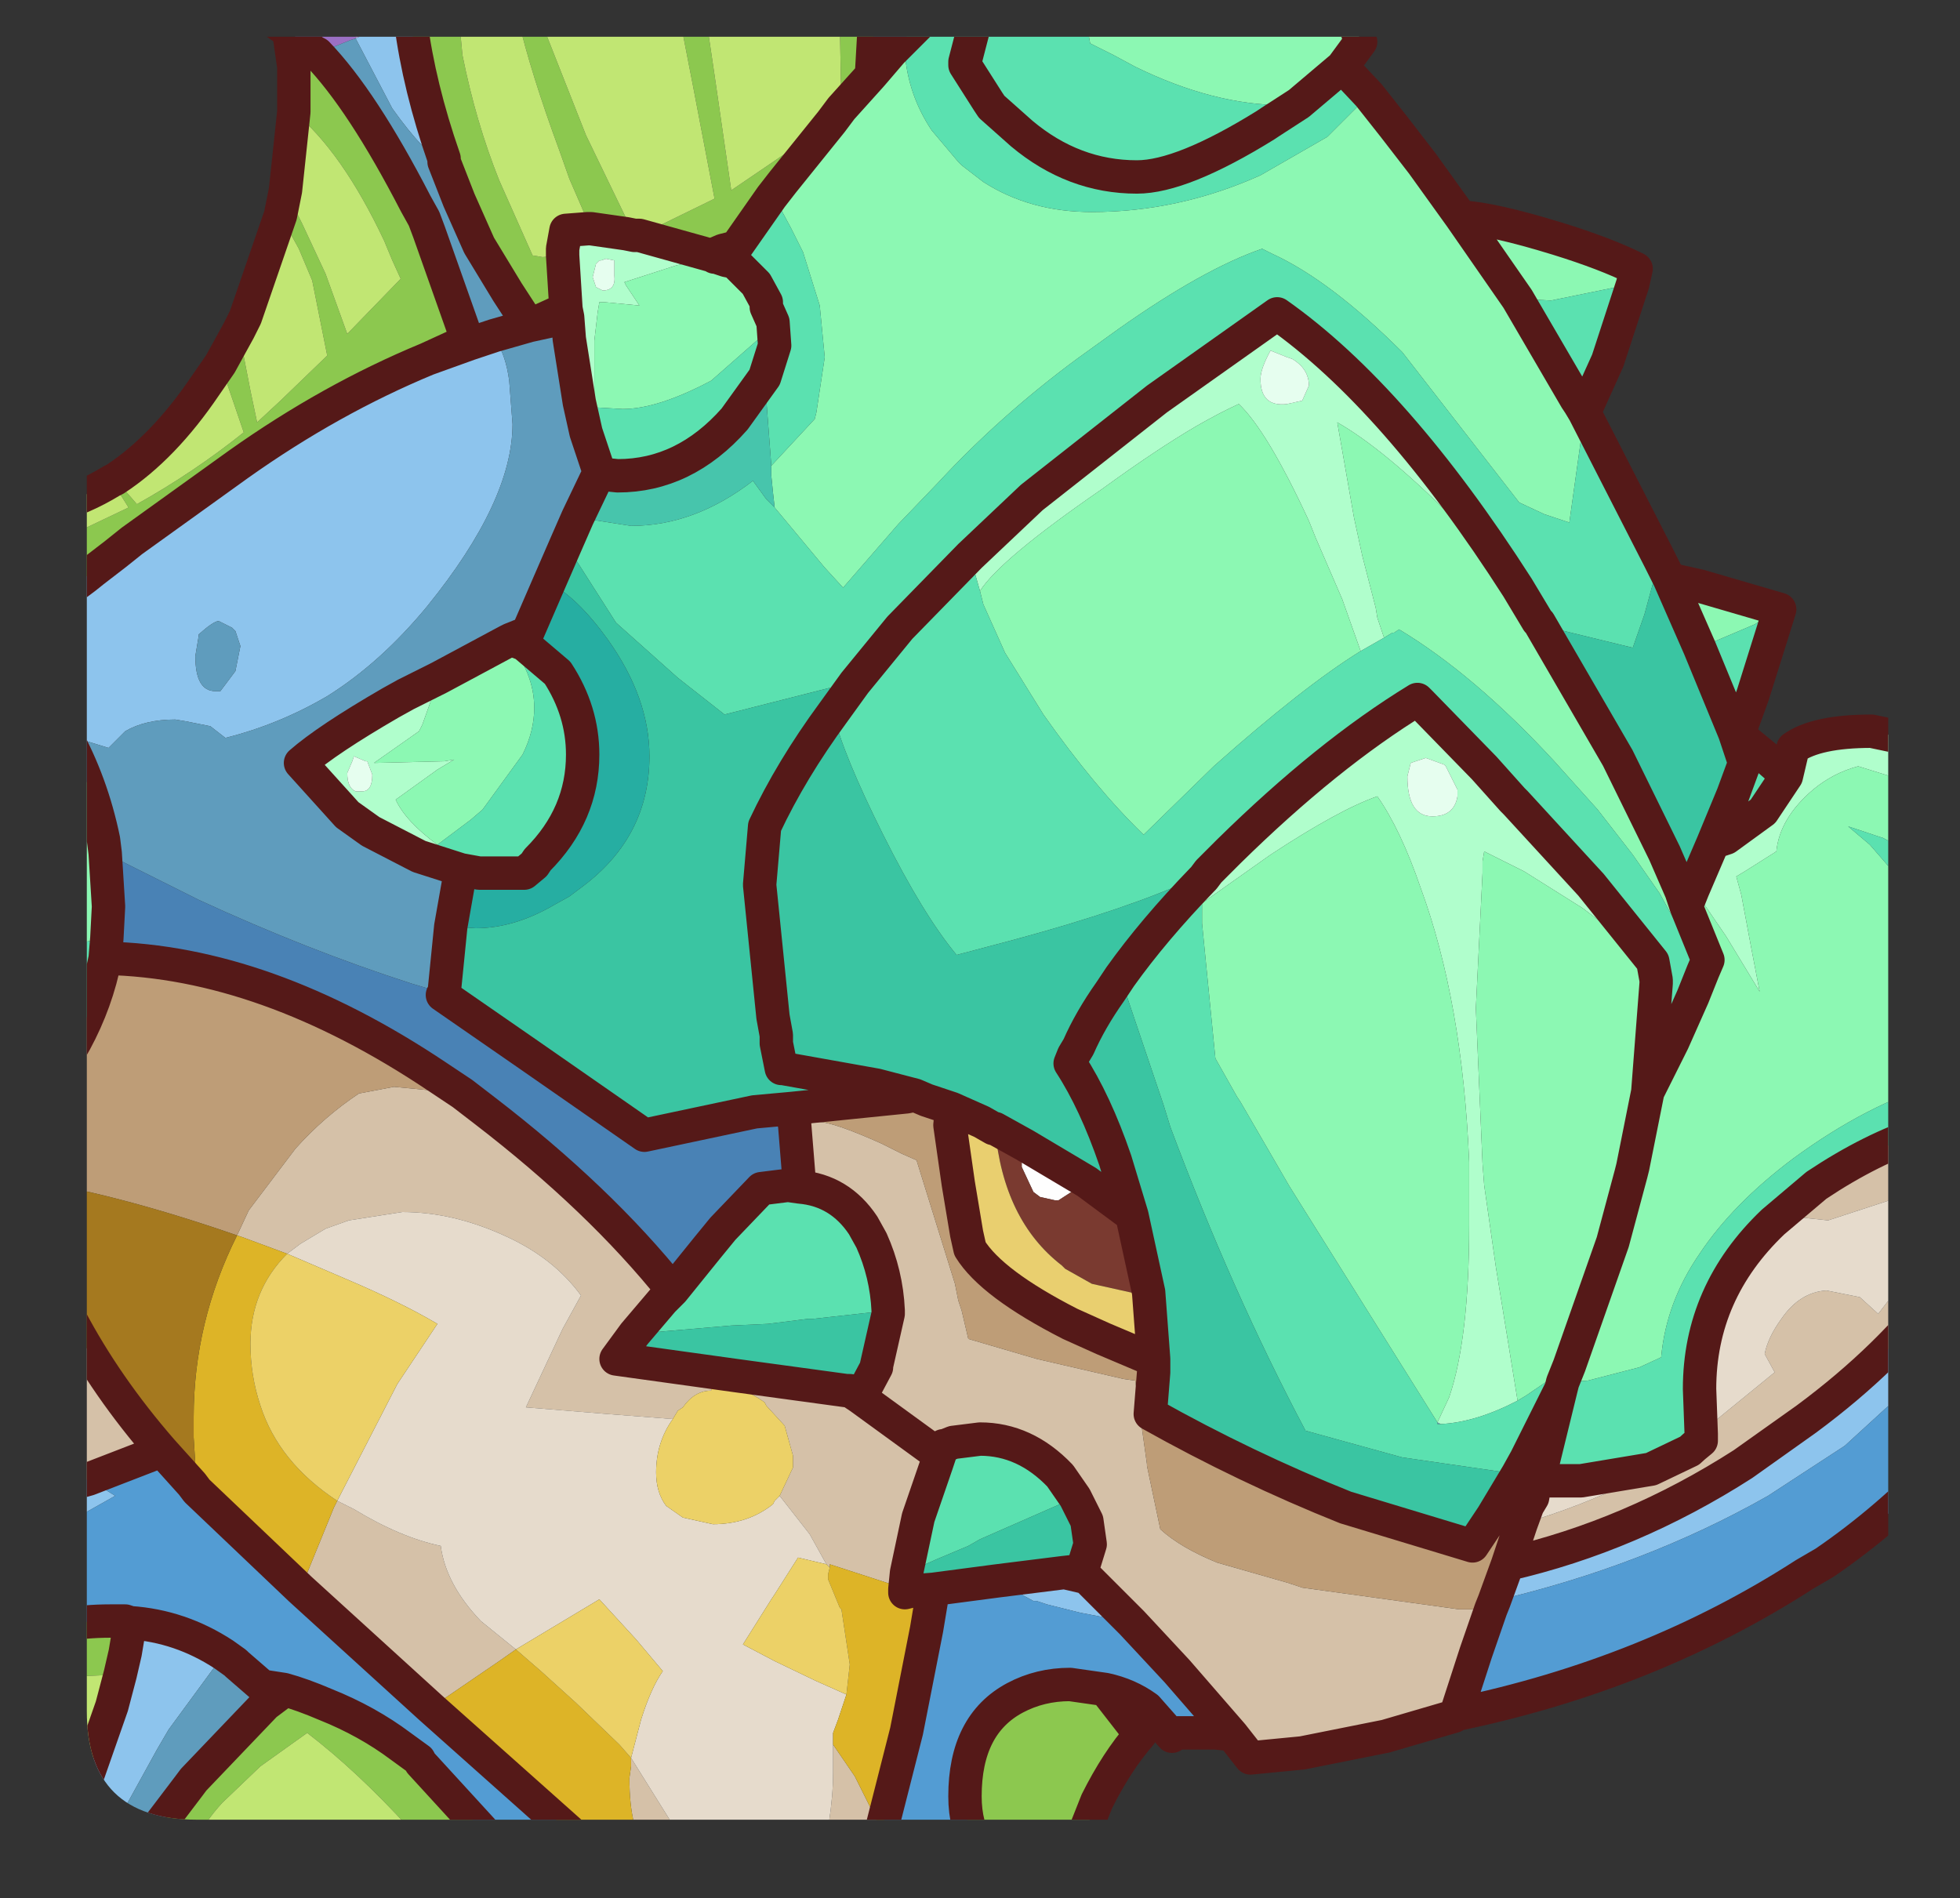 <?xml version="1.0" encoding="UTF-8" standalone="no"?>
<svg xmlns:ffdec="https://www.free-decompiler.com/flash" xmlns:xlink="http://www.w3.org/1999/xlink" ffdec:objectType="frame" height="56.85px" width="58.7px" xmlns="http://www.w3.org/2000/svg">
  <rect width="100%" height="100%" fill="#333333" stroke="none"/>
  <g transform="matrix(1.0, 0.0, 0.0, 1.0, 2.6, 1.1)">
    <clipPath id="clipPath0" transform="matrix(1.0, 0.0, 0.0, 1.0, 0.0, 0.0)">
      <path d="M50.5 0.0 Q53.95 0.0 53.95 3.3 L53.95 50.15 Q53.95 53.4 50.5 53.4 L3.3 53.4 Q0.0 53.4 0.0 50.15 L0.0 3.3 Q0.0 0.0 3.3 0.0 L50.5 0.0" fill="#000000" fill-rule="evenodd" stroke="none"/>
    </clipPath>
    <g clip-path="url(#clipPath0)">
      <use ffdec:characterId="2" height="56.85" transform="matrix(1.0, 0.0, 0.0, 1.0, -2.6, -1.1)" width="58.7" xlink:href="#shape1"/>
    </g>
    <use ffdec:characterId="3" height="53.4" transform="matrix(1.0, 0.0, 0.0, 1.0, 0.0, 0.0)" width="53.95" xlink:href="#shape2"/>
  </g>
  <defs>
    <g id="shape1" transform="matrix(1.0, 0.0, 0.0, 1.0, 2.6, 1.1)">
      <path d="M29.95 34.3 L29.1 34.85 29.0 34.85 28.55 34.75 28.35 34.6 28.0 33.85 28.0 33.7 28.1 33.2 29.95 34.3" fill="#ffffff" fill-rule="evenodd" stroke="none"/>
      <path d="M9.7 -0.45 L8.4 -0.1 8.05 0.05 7.9 -0.6 9.7 -0.6 9.7 -0.45 M0.2 55.25 L-1.5 55.25 -0.8 53.95 -0.75 53.85 0.75 53.75 0.2 55.25" fill="#ba98d5" fill-rule="evenodd" stroke="none"/>
      <path d="M7.9 -0.6 L8.05 0.05 7.9 0.1 6.9 0.5 6.8 0.45 6.05 -0.15 5.4 -0.6 7.9 -0.6 M1.2 55.25 L0.2 55.25 0.75 53.75 0.8 53.75 1.15 53.75 1.95 53.85 1.25 54.85 1.2 55.25" fill="#9c70c5" fill-rule="evenodd" stroke="none"/>
      <path d="M9.7 -0.45 L9.7 -0.6 11.15 -0.6 11.15 -0.5 11.25 0.55 Q11.65 2.55 12.35 4.3 L13.35 6.55 13.65 6.6 14.25 6.55 14.35 8.15 13.25 8.65 12.6 7.65 11.75 6.25 11.15 4.9 10.7 3.75 10.7 3.65 Q9.95 1.5 9.7 -0.45 M13.55 -0.6 L14.95 2.95 16.4 5.95 16.15 5.9 15.1 5.75 14.45 4.25 14.15 3.4 Q13.3 1.1 12.9 -0.6 L13.55 -0.6 M16.55 5.95 L18.8 4.85 18.15 1.45 17.75 -0.6 18.55 -0.6 18.6 -0.2 18.8 1.15 19.3 4.6 20.55 3.75 22.3 2.55 20.85 4.35 20.5 4.8 19.45 6.3 19.05 6.4 18.7 6.55 16.55 5.95 M22.55 -0.6 L23.6 -0.6 23.5 1.15 22.6 2.15 22.55 -0.45 22.55 -0.6 M30.5 49.5 L31.55 50.85 Q30.85 51.65 30.25 52.85 L29.3 55.25 25.95 55.25 26.55 54.7 26.8 54.45 26.7 54.25 Q26.3 53.6 26.3 52.7 26.3 50.55 27.8 49.75 28.55 49.35 29.45 49.35 L30.5 49.5 M13.25 55.25 L9.45 55.25 10.4 54.5 9.65 53.65 Q8.1 51.95 6.6 50.8 L5.2 51.8 4.05 52.9 Q3.1 53.95 2.75 55.25 L1.2 55.25 1.25 54.85 1.95 53.85 3.05 52.4 3.2 52.2 5.35 49.95 5.75 49.65 6.65 49.95 Q8.4 50.6 10.0 51.7 L13.25 55.25 M-2.1 49.3 L-2.1 47.95 Q-0.8 47.45 0.7 47.45 L1.15 47.45 1.3 47.5 1.15 48.4 1.0 49.05 -0.1 49.1 -2.1 49.3 M-1.95 14.25 L-1.1 14.1 -0.95 14.7 -0.85 15.1 1.25 14.1 0.75 13.3 0.85 13.25 1.5 14.0 Q3.2 13.05 4.7 11.85 L4.0 9.8 4.55 8.8 4.9 10.6 5.1 11.55 5.8 10.9 7.2 9.55 6.75 7.3 6.35 6.35 5.8 5.35 5.95 4.6 6.45 5.6 7.15 7.1 7.8 8.9 9.4 7.25 9.15 6.7 8.9 6.1 Q7.65 3.45 6.2 2.25 L6.2 1.65 6.2 0.9 6.9 0.5 Q8.25 1.9 9.85 5.0 L10.1 5.45 10.25 5.85 11.4 9.1 10.2 9.65 Q7.3 10.85 4.55 12.8 L1.35 15.1 0.85 15.5 0.2 16.0 -0.05 16.2 -0.85 16.8 -1.2 16.15 -1.25 16.05 -1.6 15.25 -1.95 14.25" fill="#8dc94f" fill-rule="evenodd" stroke="none"/>
      <path d="M8.05 0.05 L8.4 -0.1 9.7 -0.45 Q9.95 1.5 10.7 3.65 L10.7 3.75 Q10.15 3.55 9.15 2.15 L8.05 0.05 M55.6 37.4 L55.6 39.5 52.65 42.2 50.35 43.7 Q46.65 45.8 42.15 46.85 L42.55 45.75 Q46.25 44.9 49.6 42.75 L51.5 41.4 Q54.0 39.55 55.6 37.4 M-2.1 45.0 L-2.1 43.8 -2.0 43.75 -1.9 43.75 0.05 43.2 0.85 43.7 -0.75 44.6 -1.2 44.75 -2.1 45.0 M-2.1 19.05 L-2.1 17.85 -0.85 16.8 -0.05 16.2 0.2 16.0 0.85 15.5 1.35 15.1 4.55 12.8 Q7.3 10.85 10.2 9.65 L11.45 9.2 12.2 8.95 12.25 9.1 Q12.55 9.55 12.65 10.3 L12.75 11.6 Q12.75 13.9 10.2 17.05 8.8 18.75 7.2 19.75 5.75 20.6 4.15 21.0 L3.7 20.65 2.95 20.5 2.65 20.45 Q1.75 20.45 1.15 20.8 L0.65 21.3 -0.65 20.9 -1.15 20.1 -2.0 19.15 -2.1 19.05 M-2.1 16.3 L-2.1 13.75 -1.95 14.25 -1.6 15.25 -1.25 16.05 Q-1.5 16.35 -1.85 16.35 L-2.1 16.3 M3.25 18.55 Q3.25 19.6 3.85 19.6 L4.0 19.6 4.45 19.0 4.6 18.25 4.45 17.8 4.35 17.7 3.95 17.5 Q3.8 17.5 3.35 17.9 L3.35 17.95 3.25 18.55 M4.1 48.45 L2.45 50.7 2.1 51.3 0.75 53.75 -0.75 53.85 0.05 52.0 0.75 50.0 1.0 49.05 1.15 48.4 1.3 47.5 Q2.8 47.6 4.1 48.45 M29.95 46.15 L31.3 47.5 29.75 47.2 28.75 46.95 28.45 46.85 28.35 46.85 27.25 46.25 29.25 46.0 29.3 46.0 29.95 46.15" fill="#8ec5ee" fill-rule="evenodd" stroke="none"/>
      <path d="M13.55 -0.6 L17.75 -0.6 18.15 1.45 18.8 4.85 16.55 5.95 16.4 5.95 14.95 2.95 13.55 -0.6 M18.55 -0.6 L22.55 -0.6 22.55 -0.45 22.6 2.15 22.3 2.55 20.55 3.75 19.3 4.6 18.8 1.15 18.6 -0.2 18.55 -0.6 M9.45 55.25 L2.75 55.25 Q3.1 53.95 4.05 52.9 L5.2 51.8 6.6 50.8 Q8.1 51.95 9.65 53.65 L10.4 54.5 9.45 55.25 M-1.5 55.25 L-1.95 55.25 -2.1 54.55 -2.1 49.3 -0.1 49.1 1.0 49.05 0.75 50.0 0.05 52.0 -0.75 53.85 -0.8 53.95 -1.5 55.25 M-1.1 14.1 Q-0.15 13.85 0.75 13.3 L1.25 14.1 -0.85 15.1 -0.95 14.7 -1.1 14.1 M0.85 13.25 Q2.3 12.3 3.55 10.45 L4.0 9.8 4.7 11.85 Q3.2 13.05 1.5 14.0 L0.85 13.25 M4.55 8.8 L4.75 8.4 5.8 5.35 6.35 6.35 6.75 7.3 7.2 9.55 5.8 10.9 5.1 11.55 4.9 10.6 4.55 8.8 M5.95 4.6 L6.2 2.25 Q7.65 3.45 8.9 6.1 L9.15 6.7 9.4 7.25 7.8 8.9 7.15 7.1 6.45 5.6 5.95 4.6 M11.15 -0.6 L12.9 -0.6 Q13.3 1.1 14.15 3.4 L14.45 4.25 15.1 5.75 15.0 5.75 14.35 5.8 14.25 6.35 14.25 6.55 13.65 6.6 13.35 6.55 12.35 4.3 Q11.65 2.55 11.25 0.55 L11.15 -0.5 11.15 -0.6" fill="#c2e773" fill-rule="evenodd" stroke="none"/>
      <path d="M8.05 0.05 L9.15 2.15 Q10.15 3.55 10.7 3.75 L11.15 4.9 11.75 6.25 12.6 7.65 13.25 8.65 14.4 8.4 14.45 9.05 14.75 10.95 14.95 11.85 15.2 12.6 14.95 11.85 14.75 10.95 15.2 11.1 15.2 11.7 15.2 12.6 15.35 13.05 15.4 13.1 15.35 13.1 15.25 13.25 14.7 14.4 14.35 15.2 13.85 16.35 13.2 17.85 12.7 18.05 12.6 18.1 10.55 19.2 9.95 19.5 9.55 19.7 9.1 19.95 Q7.2 21.05 6.4 21.75 L7.8 23.3 8.5 23.8 9.95 24.55 11.2 24.95 9.95 24.55 10.5 24.2 11.5 24.9 11.75 25.05 11.2 24.95 11.05 25.8 10.9 26.65 10.7 28.65 9.7 28.35 Q6.6 27.35 3.35 25.85 L2.45 25.4 0.55 24.45 0.5 24.05 Q0.15 22.35 -0.65 20.9 L0.65 21.3 1.15 20.8 Q1.75 20.45 2.65 20.45 L2.95 20.5 3.7 20.65 4.15 21.0 Q5.75 20.6 7.2 19.75 8.8 18.75 10.2 17.05 12.75 13.9 12.75 11.6 L12.65 10.3 Q12.55 9.55 12.25 9.1 L12.2 8.95 13.25 8.65 12.2 8.95 11.45 9.2 11.4 9.1 10.25 5.85 10.1 5.45 9.85 5.0 Q8.25 1.9 6.9 0.5 L7.9 0.1 8.05 0.05 M23.6 -0.6 L25.15 -0.6 24.5 0.05 24.1 0.45 23.5 1.15 23.6 -0.6 M-2.1 17.85 L-2.1 16.3 -1.85 16.35 Q-1.5 16.35 -1.25 16.05 L-1.2 16.15 -0.85 16.8 -2.1 17.85 M33.45 25.2 L33.45 25.3 33.4 25.25 33.45 25.2 M40.45 41.5 L40.55 41.55 40.45 41.55 40.45 41.5 M42.85 43.05 L43.1 42.6 44.15 40.5 43.55 42.95 43.45 43.2 43.35 43.45 43.3 43.75 43.15 44.0 42.1 44.3 42.85 43.05 M31.95 39.8 L31.75 39.55 31.95 39.6 31.95 39.8 M20.35 8.85 L20.35 8.1 20.55 8.55 20.6 9.25 20.3 10.2 20.35 8.85 M3.25 18.55 L3.35 17.95 3.35 17.9 Q3.8 17.5 3.95 17.5 L4.35 17.7 4.45 17.8 4.6 18.25 4.45 19.0 4.0 19.6 3.85 19.6 Q3.25 19.6 3.25 18.55 M15.35 13.05 L15.35 13.1 15.35 13.05 M4.1 48.45 L4.45 48.7 4.5 48.75 5.25 49.4 5.35 49.5 5.75 49.65 5.35 49.95 3.2 52.2 3.05 52.4 1.95 53.85 1.15 53.75 0.8 53.75 0.75 53.75 2.1 51.3 2.45 50.7 4.1 48.45" fill="#5f9dbe" fill-rule="evenodd" stroke="none"/>
      <path d="M16.4 5.95 L16.55 5.95 18.7 6.55 18.75 6.55 18.8 6.6 18.3 6.7 17.65 6.85 16.1 7.35 16.15 7.45 16.55 8.05 15.5 7.95 15.35 7.95 15.3 8.25 15.2 9.1 15.2 11.1 14.75 10.95 14.45 9.05 14.4 8.4 14.35 8.15 14.25 6.55 14.25 6.35 14.35 5.8 15.0 5.75 15.1 5.75 16.15 5.9 16.4 5.95 M50.9 22.15 L51.1 21.3 Q51.8 20.8 53.45 20.8 L55.6 21.25 55.6 22.85 54.5 22.3 53.05 21.85 Q52.3 22.05 51.7 22.55 50.7 23.4 50.6 24.4 L49.65 25.0 49.4 25.15 49.55 25.7 49.85 27.3 50.1 28.6 49.1 26.95 48.45 26.0 48.15 25.55 48.1 25.55 48.7 24.15 48.8 24.1 49.1 24.0 50.2 23.2 50.9 22.15 M-2.1 20.9 L-2.1 19.85 -1.5 21.55 -2.1 20.9 M42.85 16.5 L40.85 14.35 Q38.85 12.35 37.45 11.55 L37.95 14.4 38.2 15.55 38.6 17.1 38.65 17.4 38.85 18.0 38.15 18.4 37.6 16.85 36.8 15.0 36.6 14.5 Q35.35 11.8 34.5 11.0 33.95 11.25 33.25 11.65 32.05 12.35 30.4 13.55 27.35 15.65 26.75 16.6 L26.45 15.55 28.3 13.8 32.05 10.85 35.65 8.3 Q39.2 10.8 42.85 16.5 M40.65 21.8 L40.1 21.6 39.65 21.75 39.55 22.15 Q39.55 23.35 40.3 23.35 40.95 23.35 41.05 22.75 L41.05 22.55 40.7 21.85 40.65 21.8 M46.9 27.7 L44.8 26.1 43.05 25.0 41.85 24.4 41.8 24.7 41.8 25.05 41.6 29.1 41.8 33.75 41.85 34.4 42.2 36.85 42.85 40.85 Q41.6 41.5 40.55 41.55 L40.45 41.5 40.8 40.75 Q41.4 39.0 41.4 35.6 L41.4 34.45 41.4 33.7 Q41.2 28.9 39.95 25.5 39.35 23.75 38.65 22.75 37.5 23.15 35.45 24.5 L33.4 25.95 33.45 25.3 33.45 25.2 33.6 25.0 34.2 24.4 Q37.15 21.5 39.85 19.85 L39.95 19.95 41.85 21.9 42.7 22.85 42.8 22.95 45.05 25.4 46.9 27.7 M35.45 9.4 Q35.15 9.95 35.15 10.25 35.15 11.1 35.95 11.0 L36.4 10.9 36.6 10.45 Q36.6 9.95 36.1 9.65 L35.95 9.6 35.45 9.4 M9.95 24.55 L8.5 23.8 7.8 23.3 6.4 21.75 Q7.2 21.05 9.1 19.95 L9.55 19.7 9.95 19.5 10.55 19.2 10.05 20.6 9.95 20.8 8.6 21.75 10.7 21.7 11.0 21.65 10.75 21.8 10.5 21.95 9.25 22.85 Q9.55 23.5 10.5 24.2 L9.95 24.55 M15.25 6.8 L15.15 7.2 15.25 7.5 15.45 7.6 Q15.85 7.6 15.8 7.15 L15.8 6.7 15.55 6.65 15.4 6.7 15.35 6.7 15.25 6.8 M8.4 21.7 L8.35 21.7 8.0 21.55 7.95 21.7 7.8 22.05 Q7.8 22.5 8.05 22.6 L8.25 22.6 Q8.55 22.6 8.55 22.1 L8.4 21.7" fill="#b1ffcd" fill-rule="evenodd" stroke="none"/>
      <path d="M29.9 -0.6 L37.9 -0.6 38.15 0.15 37.6 0.9 36.3 2.0 35.85 2.05 Q33.75 2.05 31.4 0.9 L30.75 0.55 30.05 0.2 29.9 -0.6 M38.4 1.75 L39.15 2.7 40.0 3.8 41.15 5.4 Q42.1 5.45 44.05 6.05 45.5 6.5 46.4 6.95 L46.3 7.4 43.85 7.9 42.85 7.85 44.6 10.85 44.7 11.0 44.75 12.05 44.4 14.55 43.65 14.3 42.9 13.95 39.4 9.45 Q37.25 7.3 35.5 6.5 L35.2 6.35 Q33.45 6.95 30.9 8.75 L29.65 9.65 Q27.35 11.35 25.5 13.35 L24.3 14.6 22.65 16.5 22.1 15.9 20.6 14.1 20.55 13.65 20.5 13.15 20.5 12.85 21.8 11.45 21.85 11.25 22.1 9.6 21.95 8.05 21.45 6.45 21.3 6.15 21.1 5.75 20.75 5.1 20.5 4.8 20.85 4.35 22.3 2.55 22.6 2.15 23.5 1.15 24.1 0.45 24.5 0.05 24.5 0.5 Q24.6 1.75 25.3 2.8 L26.1 3.75 26.2 3.85 26.85 4.35 Q28.25 5.25 30.1 5.25 32.7 5.25 35.15 4.15 L37.15 3.0 38.4 1.75 M47.4 16.25 L48.3 16.45 50.7 17.15 49.95 17.6 48.3 18.3 47.4 16.25 M49.45 20.95 L49.7 21.1 50.25 21.55 49.75 22.2 49.3 22.7 49.65 21.75 49.4 21.0 49.45 20.95 M55.6 22.85 L55.6 25.45 Q54.7 24.45 53.8 24.0 L52.75 23.65 53.4 24.2 54.7 25.7 55.25 26.5 55.6 27.2 55.6 31.3 55.45 31.35 Q53.35 31.95 51.1 33.6 49.3 34.95 48.3 36.45 47.3 37.9 47.15 39.55 L46.5 39.85 44.95 40.25 44.2 40.3 44.4 39.8 44.2 39.95 43.1 40.7 42.85 40.85 42.2 36.85 41.85 34.4 41.8 33.75 41.6 29.1 41.8 25.05 41.8 24.7 41.85 24.4 43.05 25.0 44.8 26.1 46.9 27.7 47.0 28.25 47.0 28.35 46.75 31.6 46.3 33.85 46.25 34.05 45.7 36.1 44.4 39.8 45.7 36.1 46.25 34.05 46.3 33.85 46.75 31.6 47.5 30.1 48.1 28.75 48.4 28.0 47.1 25.65 46.3 24.5 45.25 23.15 43.95 21.7 Q41.55 19.1 39.3 17.75 L39.15 17.85 39.1 17.85 38.85 18.0 38.65 17.4 38.6 17.1 38.2 15.55 37.95 14.4 37.45 11.55 Q38.85 12.35 40.85 14.35 L42.85 16.5 43.45 17.5 43.5 17.55 45.85 21.6 47.25 24.45 47.75 25.6 47.9 26.05 48.1 25.55 48.15 25.55 48.45 26.0 49.1 26.95 50.1 28.6 49.85 27.3 49.55 25.7 49.4 25.15 49.65 25.0 50.6 24.4 Q50.7 23.4 51.7 22.55 52.3 22.05 53.05 21.85 L54.5 22.3 55.6 22.85 M-2.1 24.8 L-2.1 20.9 -1.5 21.55 -2.1 19.85 -2.1 19.05 -2.0 19.15 -1.15 20.1 -0.65 20.9 Q0.15 22.35 0.5 24.05 L0.55 24.45 0.65 26.05 0.6 27.0 0.0 27.1 -1.2 26.8 Q-1.45 25.8 -2.1 24.8 M41.15 5.4 L42.85 7.85 41.15 5.4 M26.75 16.6 Q27.35 15.65 30.4 13.55 32.05 12.35 33.25 11.65 33.95 11.25 34.5 11.0 35.35 11.8 36.6 14.5 L36.8 15.0 37.6 16.85 38.15 18.4 Q36.45 19.45 33.75 21.85 L31.65 23.9 Q30.2 22.5 28.65 20.3 L27.5 18.45 26.85 17.0 26.75 16.6 M47.9 26.05 L48.55 27.65 48.4 28.0 48.55 27.65 47.9 26.05 M33.4 25.95 L35.45 24.5 Q37.5 23.15 38.65 22.75 39.35 23.75 39.95 25.5 41.2 28.9 41.4 33.7 L41.4 34.45 41.4 35.6 Q41.4 39.0 40.8 40.75 L40.45 41.5 36.5 35.2 36.0 34.4 34.55 31.9 34.45 31.75 33.8 30.6 33.4 26.55 33.4 25.95 M19.4 6.75 L20.05 7.4 20.35 7.95 20.35 8.1 20.35 8.85 18.7 10.3 Q17.1 11.15 16.05 11.15 L15.2 11.1 15.2 9.1 15.3 8.25 15.35 7.95 15.5 7.95 16.55 8.05 16.15 7.45 16.1 7.35 17.65 6.85 18.3 6.7 18.8 6.6 18.85 6.6 19.15 6.7 19.4 6.75 M10.55 19.2 L12.6 18.1 Q13.4 19.05 13.4 20.1 13.4 20.8 13.05 21.5 L11.85 23.15 11.5 23.45 10.5 24.2 Q9.55 23.5 9.25 22.85 L10.5 21.95 10.75 21.8 11.0 21.65 10.7 21.7 8.6 21.75 9.95 20.8 10.05 20.6 10.55 19.2" fill="#8df9b4" fill-rule="evenodd" stroke="none"/>
      <path d="M25.15 -0.6 L26.65 -0.6 29.9 -0.6 30.05 0.2 30.75 0.55 31.4 0.9 Q33.75 2.05 35.85 2.05 L36.3 2.0 37.6 0.9 38.4 1.75 37.15 3.0 35.15 4.15 Q32.7 5.25 30.1 5.25 28.25 5.25 26.85 4.35 L26.2 3.85 26.1 3.75 25.3 2.8 Q24.6 1.75 24.5 0.5 L24.5 0.05 25.15 -0.6 M46.3 7.4 L45.55 9.7 44.85 11.25 47.1 15.65 46.65 17.3 46.3 18.3 44.25 17.8 43.5 17.55 43.45 17.5 42.85 16.5 Q39.2 10.8 35.65 8.3 L32.05 10.85 28.3 13.8 26.45 15.55 26.75 16.6 26.85 17.0 27.5 18.45 28.65 20.3 Q30.2 22.5 31.65 23.9 L33.75 21.85 Q36.45 19.45 38.15 18.4 L38.85 18.0 39.1 17.85 39.15 17.85 39.3 17.75 Q41.55 19.1 43.95 21.7 L45.25 23.15 46.3 24.5 47.1 25.65 48.4 28.0 48.1 28.75 47.5 30.1 46.75 31.6 47.0 28.35 47.0 28.25 46.9 27.7 45.05 25.4 42.8 22.95 42.7 22.85 41.85 21.9 39.95 19.95 39.85 19.85 Q37.15 21.5 34.2 24.4 L33.6 25.0 Q31.8 25.9 28.65 26.8 L27.75 27.05 26.05 27.5 Q25.05 26.3 23.85 23.9 22.65 21.5 22.35 20.25 L22.25 19.5 19.1 20.3 17.7 19.2 15.85 17.55 14.35 15.2 14.7 14.4 16.3 14.65 Q18.2 14.65 19.95 13.3 L20.35 13.85 20.6 14.1 22.1 15.9 22.65 16.5 24.3 14.6 25.5 13.35 Q27.35 11.35 29.65 9.65 L30.9 8.75 Q33.45 6.95 35.2 6.35 L35.5 6.5 Q37.25 7.3 39.4 9.45 L42.9 13.95 43.65 14.3 44.4 14.55 44.75 12.05 44.7 11.0 44.6 10.85 42.85 7.85 43.85 7.9 46.3 7.4 M50.7 17.15 L49.9 19.7 49.45 20.95 49.4 21.0 49.35 20.85 48.3 18.3 49.95 17.6 50.7 17.15 M50.25 21.55 L50.65 21.9 50.9 22.15 50.2 23.2 49.1 24.0 48.8 24.1 48.7 24.15 49.3 22.7 49.75 22.2 50.25 21.55 M55.6 25.45 L55.6 27.2 55.25 26.5 54.7 25.7 53.4 24.2 52.75 23.65 53.8 24.0 Q54.7 24.45 55.6 25.45 M55.6 31.3 L55.6 32.65 55.0 32.8 Q53.45 33.3 51.8 34.4 L50.5 35.5 Q48.3 37.6 48.3 40.5 L48.35 41.85 48.35 42.05 Q48.1 42.25 48.0 42.35 L46.85 42.9 44.75 43.25 43.8 43.25 43.45 43.2 43.55 42.95 44.15 40.5 43.1 42.6 42.85 43.05 39.4 42.55 36.5 41.75 Q34.3 37.6 32.45 32.65 L32.25 32.0 30.95 28.15 Q31.95 26.75 33.4 25.25 L33.45 25.3 33.4 25.95 33.4 26.55 33.8 30.6 34.45 31.75 34.55 31.9 36.0 34.4 36.5 35.2 40.45 41.5 40.45 41.55 40.55 41.55 Q41.6 41.5 42.85 40.85 L43.1 40.7 44.2 39.95 44.4 39.8 44.2 40.3 44.95 40.25 46.5 39.85 47.15 39.55 Q47.3 37.9 48.3 36.45 49.3 34.95 51.1 33.6 53.35 31.95 55.45 31.35 L55.6 31.3 M-2.1 30.2 L-2.1 24.8 Q-1.45 25.8 -1.2 26.8 L0.0 27.1 0.6 27.0 0.55 27.6 Q0.3 28.9 -0.35 30.1 L-0.55 30.45 -2.05 30.2 -2.1 30.2 M44.85 11.25 L44.7 11.0 44.85 11.25 M44.2 40.3 L44.15 40.5 44.2 40.3 M26.65 -0.6 L26.3 0.75 26.3 0.85 27.0 1.95 27.1 2.1 28.0 2.9 Q29.55 4.2 31.45 4.2 32.8 4.2 35.3 2.65 L35.45 2.55 36.3 2.0 35.45 2.55 35.3 2.65 Q32.8 4.2 31.45 4.2 29.55 4.2 28.0 2.9 L27.1 2.1 27.0 1.95 26.3 0.85 26.3 0.75 26.65 -0.6 M20.5 4.8 L20.75 5.1 21.1 5.75 21.3 6.15 21.45 6.45 21.95 8.05 22.1 9.6 21.85 11.25 21.8 11.45 20.5 12.85 20.3 10.2 20.6 9.25 20.55 8.55 20.35 8.1 20.35 7.95 20.05 7.4 19.4 6.75 19.2 6.65 19.3 6.45 19.45 6.3 20.5 4.8 M26.45 15.55 L24.35 17.7 23.0 19.35 22.35 20.25 23.0 19.35 24.35 17.7 26.45 15.55 M15.2 11.1 L16.05 11.15 Q17.1 11.15 18.7 10.3 L20.35 8.85 20.3 10.2 19.4 11.45 Q17.9 13.15 15.9 13.15 L15.4 13.1 15.35 13.05 15.2 12.6 15.2 11.7 15.2 11.1 M12.6 18.1 L12.7 18.05 13.1 18.2 14.1 19.05 Q14.85 20.2 14.85 21.5 14.85 23.3 13.5 24.65 L13.4 24.8 13.1 25.05 12.5 25.05 11.75 25.05 11.5 24.9 10.5 24.2 11.5 23.45 11.85 23.15 13.05 21.5 Q13.4 20.8 13.4 20.1 13.4 19.05 12.6 18.1 M17.55 37.55 L18.6 36.25 19.05 35.7 20.2 34.5 21.0 34.4 21.35 34.45 Q22.55 34.55 23.25 35.6 L23.5 36.05 Q23.95 37.05 24.0 38.15 L21.75 38.4 21.6 38.4 20.4 38.55 19.3 38.6 16.4 38.85 17.25 37.85 17.55 37.55 M24.55 46.0 L24.9 44.35 25.45 42.75 25.55 42.45 25.65 42.2 25.7 42.2 25.95 42.1 26.75 42.0 Q28.1 42.0 29.15 43.1 L29.6 43.75 26.75 45.0 26.4 45.2 25.45 45.6 24.55 46.0" fill="#5be2b1" fill-rule="evenodd" stroke="none"/>
      <path d="M40.65 21.8 L40.7 21.85 41.05 22.55 41.05 22.75 Q40.95 23.35 40.3 23.35 39.55 23.35 39.55 22.15 L39.65 21.75 40.1 21.6 40.65 21.8 M35.45 9.4 L35.95 9.6 36.1 9.65 Q36.6 9.95 36.6 10.45 L36.4 10.9 35.95 11.0 Q35.15 11.1 35.15 10.25 35.15 9.95 35.45 9.4 M15.25 6.8 L15.35 6.7 15.4 6.7 15.55 6.65 15.8 6.7 15.8 7.15 Q15.85 7.6 15.45 7.6 L15.25 7.5 15.15 7.2 15.25 6.8 M8.4 21.7 L8.55 22.1 Q8.55 22.6 8.25 22.6 L8.05 22.6 Q7.8 22.5 7.8 22.05 L7.95 21.7 8.0 21.55 8.35 21.7 8.4 21.7" fill="#e7fff0" fill-rule="evenodd" stroke="none"/>
      <path d="M55.6 39.5 L55.6 42.65 Q53.95 44.4 52.05 45.7 L51.45 46.05 Q46.8 49.05 41.0 50.25 L41.6 48.4 42.05 47.1 42.15 46.85 Q46.65 45.8 50.35 43.7 L52.65 42.2 55.6 39.5 M34.3 50.85 L33.8 50.8 32.65 50.8 32.5 50.9 31.75 50.05 Q31.2 49.65 30.5 49.5 L29.45 49.35 Q28.55 49.35 27.8 49.75 26.3 50.55 26.3 52.7 26.3 53.6 26.7 54.25 L26.8 54.45 26.55 54.7 25.95 55.25 23.3 55.25 23.6 54.25 23.8 53.7 24.55 50.75 25.15 47.7 25.3 46.8 25.35 46.5 27.25 46.25 28.35 46.85 28.45 46.85 28.75 46.95 29.75 47.2 31.3 47.5 32.65 48.95 34.3 50.85 M16.0 55.25 L13.25 55.25 10.0 51.7 9.95 51.6 9.4 51.2 Q8.4 50.45 7.15 49.95 6.45 49.65 5.9 49.5 L5.25 49.4 5.9 49.5 Q6.45 49.65 7.15 49.95 8.4 50.45 9.4 51.2 L9.95 51.6 10.0 51.7 Q8.4 50.6 6.65 49.95 L5.75 49.65 5.35 49.5 5.25 49.4 4.5 48.75 4.45 48.7 4.1 48.45 Q2.8 47.6 1.3 47.5 L1.15 47.45 0.7 47.45 Q-0.8 47.45 -2.1 47.95 L-2.1 45.0 -1.2 44.75 -0.75 44.6 0.85 43.7 0.05 43.2 2.25 42.35 3.15 43.35 3.3 43.55 6.4 46.5 10.3 50.05 15.8 54.95 16.0 55.25" fill="#539dd4" fill-rule="evenodd" stroke="none"/>
      <path d="M47.1 15.65 L47.4 16.25 48.3 18.3 49.35 20.85 49.4 21.0 49.65 21.75 49.3 22.7 48.7 24.15 48.1 25.55 47.9 26.05 47.75 25.6 47.25 24.45 45.85 21.6 43.5 17.55 44.25 17.8 46.3 18.3 46.65 17.3 47.1 15.65 M33.6 25.0 L33.45 25.2 33.4 25.25 Q31.95 26.75 30.95 28.15 L32.25 32.0 32.45 32.65 Q34.3 37.6 36.5 41.75 L39.4 42.55 42.85 43.05 42.1 44.3 41.5 45.2 37.7 44.05 Q34.7 42.85 31.85 41.25 L31.95 40.0 31.95 39.8 31.95 39.6 31.8 37.6 31.3 35.3 29.95 34.3 28.1 33.2 27.2 32.7 27.15 32.7 26.8 32.5 25.9 32.1 25.15 31.85 24.8 31.7 24.55 31.75 21.1 32.1 20.0 32.2 16.7 32.9 13.25 30.5 10.65 28.7 10.7 28.65 10.9 26.65 11.65 26.7 Q12.8 26.7 14.0 26.0 L14.45 25.75 14.85 25.45 Q16.85 23.95 16.85 21.55 16.85 19.8 15.6 18.05 14.7 16.8 13.85 16.35 L14.35 15.2 15.85 17.55 17.7 19.2 19.1 20.3 22.25 19.5 22.35 20.25 Q22.65 21.5 23.85 23.9 25.05 26.3 26.05 27.5 L27.75 27.05 28.65 26.8 Q31.8 25.9 33.6 25.0 M24.8 31.7 L23.65 31.4 20.85 30.9 20.8 30.9 20.65 30.15 20.65 30.1 20.65 29.9 20.55 29.35 20.15 25.4 20.3 23.65 Q21.1 21.95 22.35 20.25 21.1 21.95 20.3 23.65 L20.15 25.4 20.55 29.35 20.65 29.9 20.65 30.1 20.65 30.15 20.8 30.9 20.85 30.9 23.65 31.4 24.8 31.7 M24.5 46.5 L24.55 46.0 25.45 45.6 26.4 45.2 26.75 45.0 29.6 43.75 29.95 44.45 30.05 45.15 29.85 45.8 29.85 45.95 29.7 45.95 29.25 46.0 27.25 46.25 25.35 46.5 24.7 46.55 24.5 46.6 24.5 46.5 M22.75 40.55 L19.45 40.1 15.85 39.6 16.4 38.85 19.3 38.6 20.4 38.55 21.6 38.4 21.75 38.4 24.0 38.15 24.0 38.25 23.65 39.8 23.65 39.85 23.25 40.6 22.85 40.55 22.75 40.55 M30.95 28.15 L30.65 28.6 Q30.05 29.45 29.7 30.25 L29.55 30.5 29.45 30.75 Q30.2 31.9 30.8 33.65 L31.3 35.3 30.8 33.65 Q30.2 31.9 29.45 30.75 L29.55 30.5 29.7 30.25 Q30.05 29.45 30.65 28.6 L30.95 28.15" fill="#3ac6a3" fill-rule="evenodd" stroke="none"/>
      <path d="M55.6 32.65 L55.6 37.4 Q54.0 39.55 51.5 41.4 L49.6 42.75 Q46.25 44.9 42.55 45.75 L42.95 44.55 Q44.8 44.0 46.3 43.25 L46.85 42.9 48.0 42.35 Q48.1 42.25 48.35 42.05 L48.35 41.85 48.65 41.55 50.55 40.0 50.25 39.45 Q50.35 38.95 50.75 38.4 51.3 37.6 52.1 37.55 L53.1 37.75 53.65 38.25 54.5 37.15 Q55.05 36.2 55.0 35.4 L54.75 34.6 52.15 35.45 51.2 35.35 50.9 35.35 50.5 35.5 51.8 34.4 Q53.45 33.3 55.0 32.8 L55.6 32.65 M41.0 50.25 L40.95 50.3 38.9 50.9 36.4 51.4 34.85 51.55 34.3 50.85 32.65 48.95 31.3 47.5 29.95 46.15 29.8 46.05 29.85 45.95 29.8 46.05 29.95 46.15 29.3 46.0 29.25 46.0 29.7 45.95 29.8 46.05 29.7 45.95 29.85 45.95 29.85 45.8 30.05 45.15 29.95 44.45 29.6 43.75 29.15 43.1 Q28.1 42.0 26.75 42.0 L25.95 42.1 25.7 42.2 25.65 42.2 25.35 42.35 23.15 40.75 23.25 40.6 23.65 39.85 23.65 39.8 24.0 38.25 24.0 38.15 Q23.95 37.05 23.5 36.05 L23.25 35.6 Q22.55 34.55 21.35 34.45 L21.2 32.6 21.9 32.5 Q22.35 32.5 23.8 33.15 L24.4 33.45 24.85 33.65 26.0 37.35 26.1 37.85 26.2 38.15 26.4 39.0 28.45 39.6 31.05 40.2 31.4 40.25 31.75 42.75 31.75 42.8 32.15 44.7 Q32.75 45.25 33.85 45.7 L35.95 46.3 36.4 46.45 41.1 47.1 42.05 47.1 41.6 48.4 41.0 50.25 M23.3 55.25 L21.85 55.25 Q22.35 53.35 22.35 52.0 L22.35 51.15 23.0 52.1 23.8 53.7 23.6 54.25 23.3 55.25 M18.3 55.25 L17.15 55.25 17.35 54.85 16.8 54.35 Q16.25 53.75 16.25 52.15 L16.3 51.8 16.3 51.55 17.8 53.95 18.3 55.25 M-2.1 43.8 L-2.1 34.0 -2.05 34.2 Q-1.1 38.5 2.25 42.35 L0.05 43.2 -1.9 43.75 -2.0 43.75 -2.1 43.8 M43.45 43.2 L43.8 43.25 43.85 43.3 43.3 43.75 43.35 43.45 43.45 43.2 M11.25 31.65 L11.9 32.15 Q15.35 34.8 17.55 37.55 L17.25 37.85 16.4 38.85 15.85 39.6 19.45 40.1 22.75 40.55 23.05 40.95 Q24.15 42.35 25.45 42.75 L24.9 44.35 24.55 46.0 24.5 46.5 24.1 46.35 22.25 45.75 22.25 45.85 22.15 45.75 21.65 44.85 20.75 43.7 21.15 42.85 21.15 42.5 20.9 41.6 20.35 41.0 20.3 40.9 Q19.6 40.4 18.85 40.4 L18.7 40.4 18.7 40.55 Q18.2 40.55 17.85 41.05 L17.7 41.15 17.55 41.4 15.6 41.25 13.15 41.05 14.25 38.7 14.8 37.7 Q14.0 36.6 12.6 35.95 11.0 35.2 9.45 35.2 L7.85 35.45 7.15 35.7 6.4 36.15 6.0 36.45 4.65 35.95 4.5 35.9 4.85 35.15 6.25 33.3 Q7.1 32.35 8.15 31.65 L9.2 31.45 11.25 31.65 M6.4 46.5 L7.4 44.05 7.5 43.85 8.0 44.1 Q9.4 44.95 10.6 45.2 10.75 46.35 11.8 47.45 L12.85 48.3 12.35 48.65 10.3 50.05 6.4 46.5 M25.3 46.8 L24.7 46.55 25.35 46.5 25.3 46.8" fill="#d6c2a9" fill-rule="evenodd" stroke="none"/>
      <path d="M21.85 55.25 L18.3 55.25 17.8 53.95 16.3 51.55 16.6 50.4 Q16.9 49.45 17.25 48.95 L16.45 48.0 15.35 46.8 14.85 47.1 13.85 47.7 12.85 48.3 11.8 47.45 Q10.75 46.35 10.6 45.2 9.4 44.95 8.0 44.1 L7.5 43.85 9.3 40.35 10.5 38.55 Q9.4 37.9 7.75 37.2 L6.0 36.45 6.4 36.15 7.15 35.7 7.85 35.45 9.45 35.2 Q11.0 35.2 12.6 35.95 14.0 36.6 14.8 37.7 L14.25 38.7 13.15 41.05 15.6 41.25 17.55 41.4 Q17.05 42.1 17.05 43.0 17.05 43.6 17.35 44.0 L17.85 44.35 18.75 44.55 Q19.8 44.55 20.55 43.95 L20.6 43.85 20.75 43.7 21.65 44.85 22.15 45.75 21.3 45.55 20.6 46.65 20.5 46.8 19.65 48.15 20.6 48.65 21.85 49.25 22.75 49.65 22.5 50.4 22.35 50.8 22.35 51.15 22.35 52.0 Q22.35 53.35 21.85 55.25 M50.5 35.5 L50.9 35.35 51.2 35.35 52.15 35.45 54.75 34.6 55.0 35.4 Q55.05 36.2 54.5 37.15 L53.65 38.25 53.1 37.75 52.1 37.55 Q51.3 37.6 50.75 38.4 50.35 38.95 50.25 39.45 L50.55 40.0 48.65 41.55 48.35 41.85 48.3 40.5 Q48.3 37.6 50.5 35.5 M46.85 42.9 L46.3 43.25 Q44.8 44.0 42.95 44.55 L43.15 44.0 43.3 43.75 43.85 43.3 43.8 43.25 44.75 43.25 46.85 42.9" fill="#e7dccd" fill-rule="evenodd" stroke="none"/>
      <path d="M-2.1 34.0 L-2.1 30.2 -2.05 30.2 -0.55 30.45 -0.35 30.1 Q0.3 28.9 0.55 27.6 5.35 27.7 10.5 31.15 L11.25 31.65 9.2 31.45 8.15 31.65 Q7.1 32.35 6.25 33.3 L4.85 35.15 4.5 35.9 Q0.75 34.6 -2.05 34.2 L-2.1 34.0 M42.95 44.55 L42.55 45.75 42.15 46.85 42.05 47.1 41.1 47.1 36.4 46.45 35.95 46.3 33.85 45.7 Q32.75 45.25 32.15 44.7 L31.75 42.8 31.75 42.75 31.4 40.25 31.05 40.2 28.45 39.6 26.4 39.0 26.2 38.15 26.1 37.85 26.0 37.35 24.85 33.65 24.4 33.45 23.8 33.15 Q22.35 32.5 21.9 32.5 L21.2 32.6 21.1 32.1 24.55 31.75 24.8 31.7 25.15 31.85 25.9 32.1 25.85 32.6 26.1 34.35 26.35 35.85 26.45 36.3 Q27.1 37.35 29.45 38.55 L30.45 39.0 31.75 39.55 31.95 39.8 31.95 40.0 31.85 41.25 Q34.7 42.85 37.7 44.05 L41.5 45.2 42.1 44.3 43.15 44.0 42.95 44.55 M25.45 42.75 Q24.15 42.35 23.05 40.95 L22.75 40.55 22.85 40.55 23.15 40.75 22.85 40.55 23.25 40.6 23.15 40.75 25.35 42.35 25.55 42.45 25.35 42.35 25.65 42.2 25.55 42.45 25.45 42.75" fill="#bf9e77" fill-rule="evenodd" stroke="none"/>
      <path d="M20.5 12.85 L20.5 13.15 20.55 13.65 20.6 14.1 20.35 13.85 19.95 13.3 Q18.2 14.65 16.3 14.65 L14.7 14.4 15.25 13.25 15.35 13.1 15.4 13.1 15.9 13.15 Q17.9 13.15 19.4 11.45 L20.3 10.2 20.5 12.85" fill="#47c6ad" fill-rule="evenodd" stroke="none"/>
      <path d="M10.9 26.65 L11.05 25.8 11.2 24.95 11.75 25.05 12.5 25.05 13.1 25.05 13.4 24.8 13.5 24.65 Q14.85 23.3 14.85 21.5 14.85 20.2 14.1 19.05 L13.1 18.2 12.7 18.05 13.2 17.85 13.85 16.35 Q14.7 16.8 15.6 18.05 16.85 19.8 16.85 21.55 16.85 23.95 14.85 25.45 L14.45 25.75 14.0 26.0 Q12.8 26.7 11.65 26.7 L10.9 26.65" fill="#26afa3" fill-rule="evenodd" stroke="none"/>
      <path d="M21.1 32.1 L21.2 32.6 21.35 34.45 21.0 34.4 20.2 34.5 19.05 35.7 18.6 36.25 17.55 37.55 Q15.35 34.8 11.9 32.15 L11.25 31.65 10.5 31.15 Q5.35 27.7 0.55 27.6 L0.6 27.0 0.65 26.05 0.55 24.45 2.45 25.4 3.35 25.85 Q6.6 27.35 9.7 28.35 L10.7 28.65 10.65 28.7 13.25 30.5 16.7 32.9 20.0 32.2 21.1 32.1" fill="#4983b6" fill-rule="evenodd" stroke="none"/>
      <path d="M17.15 55.25 L16.0 55.25 15.8 54.95 10.3 50.05 12.35 48.65 12.85 48.3 13.6 48.95 14.65 49.9 15.95 51.15 16.3 51.55 16.3 51.8 16.25 52.15 Q16.25 53.75 16.8 54.35 L17.35 54.85 17.15 55.25 M4.5 35.9 L4.65 35.95 6.0 36.45 Q4.9 37.55 4.9 39.15 4.9 40.1 5.2 41.0 5.75 42.7 7.5 43.85 L7.4 44.05 6.4 46.5 3.3 43.55 3.2 41.95 3.2 41.35 Q3.2 38.5 4.5 35.9 M22.25 45.85 L22.25 45.75 24.1 46.35 24.5 46.5 24.5 46.6 24.7 46.55 25.3 46.8 25.15 47.7 24.55 50.75 23.8 53.7 23.0 52.1 22.35 51.15 22.35 50.8 22.5 50.4 22.75 49.65 22.85 48.75 22.6 47.1 22.55 47.05 22.2 46.2 22.2 46.05 22.25 45.85" fill="#deb527" fill-rule="evenodd" stroke="none"/>
      <path d="M4.5 35.9 Q3.2 38.5 3.2 41.35 L3.2 41.95 3.3 43.55 3.15 43.35 2.25 42.35 Q-1.1 38.5 -2.05 34.2 0.75 34.6 4.5 35.9" fill="#a6791f" fill-rule="evenodd" stroke="none"/>
      <path d="M17.55 41.4 L17.7 41.15 17.85 41.05 Q18.2 40.55 18.7 40.55 L18.7 40.4 18.85 40.4 Q19.6 40.4 20.3 40.9 L20.35 41.0 20.9 41.6 21.15 42.5 21.15 42.85 20.75 43.7 20.6 43.85 20.55 43.95 Q19.8 44.55 18.75 44.55 L17.85 44.35 17.35 44.0 Q17.05 43.6 17.05 43.0 17.05 42.1 17.55 41.4 M22.15 45.75 L22.25 45.85 22.2 46.05 22.2 46.2 22.55 47.05 22.6 47.1 22.85 48.75 22.75 49.65 21.85 49.25 20.6 48.65 19.65 48.15 20.5 46.8 20.6 46.65 21.3 45.55 22.15 45.75 M7.5 43.85 Q5.75 42.7 5.2 41.0 4.9 40.1 4.9 39.15 4.9 37.55 6.0 36.45 L7.75 37.2 Q9.4 37.9 10.5 38.55 L9.3 40.35 7.5 43.85 M12.85 48.3 L13.85 47.7 14.85 47.1 15.35 46.8 16.45 48.0 17.25 48.95 Q16.9 49.45 16.6 50.4 L16.3 51.55 15.95 51.15 14.65 49.9 13.6 48.95 12.85 48.3" fill="#edd267" fill-rule="evenodd" stroke="none"/>
      <path d="M28.1 33.2 L28.0 33.7 28.0 33.85 28.35 34.6 28.55 34.75 29.0 34.85 29.1 34.85 29.95 34.3 31.3 35.3 31.8 37.6 31.45 37.65 30.1 37.35 29.3 36.9 29.2 36.8 Q27.45 35.45 27.2 32.7 L28.1 33.2" fill="#7a3a30" fill-rule="evenodd" stroke="none"/>
      <path d="M31.75 39.55 L30.45 39.0 29.45 38.55 Q27.1 37.35 26.45 36.3 L26.35 35.85 26.1 34.35 25.85 32.6 25.9 32.1 26.8 32.5 27.15 32.7 27.2 32.7 Q27.45 35.45 29.2 36.8 L29.3 36.9 30.1 37.35 31.45 37.65 31.8 37.6 31.95 39.6 31.75 39.55" fill="#ead06f" fill-rule="evenodd" stroke="none"/>
      <path d="M9.7 -0.45 L9.7 -0.6 M10.7 3.75 L10.7 3.65 Q9.95 1.5 9.7 -0.45 M5.4 -0.6 L6.05 -0.15 6.8 0.45 6.9 0.5 Q8.25 1.9 9.85 5.0 L10.1 5.45 10.25 5.85 11.4 9.1 11.45 9.2 12.2 8.95 13.25 8.65 14.35 8.15 14.25 6.55 14.25 6.35 14.35 5.8 15.0 5.75 15.1 5.75 16.15 5.9 16.4 5.95 16.55 5.95 18.7 6.55 19.05 6.4 19.45 6.3 20.5 4.8 20.85 4.35 22.3 2.55 22.6 2.15 23.5 1.15 23.6 -0.6 M37.9 -0.6 L38.15 0.15 37.6 0.9 38.4 1.75 39.15 2.7 40.0 3.8 41.15 5.4 Q42.1 5.45 44.05 6.05 45.5 6.5 46.4 6.95 L46.3 7.4 45.55 9.7 44.85 11.25 47.1 15.65 47.4 16.25 48.3 16.45 50.7 17.15 49.9 19.7 49.45 20.95 49.7 21.1 50.25 21.55 50.65 21.9 50.9 22.15 51.1 21.3 Q51.8 20.8 53.45 20.8 L55.6 21.25 M55.6 42.65 Q53.95 44.4 52.05 45.7 L51.45 46.05 Q46.8 49.05 41.0 50.25 L40.95 50.3 38.9 50.9 36.4 51.4 34.85 51.55 34.3 50.85 33.8 50.8 32.65 50.8 32.5 50.9 31.75 50.05 Q31.2 49.65 30.5 49.5 L31.55 50.85 Q30.85 51.65 30.25 52.85 L29.3 55.25 M-1.95 55.25 L-2.1 54.55 M-2.1 13.75 L-1.95 14.25 -1.1 14.1 Q-0.15 13.85 0.75 13.3 L0.85 13.25 Q2.3 12.3 3.55 10.45 L4.0 9.8 4.55 8.8 4.75 8.4 5.8 5.35 5.95 4.6 6.2 2.25 6.2 1.65 6.2 0.9 6.05 -0.15 M44.7 11.0 L44.6 10.85 42.85 7.85 41.15 5.4 M44.7 11.0 L44.85 11.25 M48.3 18.3 L47.4 16.25 M42.85 16.5 L43.45 17.5 43.5 17.55 45.85 21.6 47.25 24.45 47.75 25.6 47.9 26.05 48.1 25.55 48.7 24.15 49.3 22.7 49.65 21.75 49.4 21.0 49.35 20.85 48.3 18.3 M42.85 16.5 Q39.2 10.8 35.65 8.3 L32.05 10.85 28.3 13.8 26.45 15.55 24.35 17.7 23.0 19.35 22.35 20.25 Q21.1 21.95 20.3 23.65 L20.15 25.4 20.55 29.35 20.65 29.9 20.65 30.1 20.65 30.15 20.8 30.9 20.85 30.9 23.65 31.4 24.8 31.7 24.55 31.75 21.1 32.1 21.2 32.6 21.35 34.45 21.0 34.4 20.2 34.5 19.05 35.7 18.6 36.25 17.55 37.55 Q15.35 34.8 11.9 32.15 L11.25 31.65 10.5 31.15 Q5.35 27.7 0.55 27.6 0.3 28.9 -0.35 30.1 L-0.55 30.45 -2.05 30.2 -2.1 30.2 M48.4 28.0 L48.55 27.65 47.9 26.05 M46.9 27.7 L45.05 25.4 42.8 22.95 42.7 22.85 41.85 21.9 39.95 19.95 39.85 19.85 Q37.15 21.5 34.2 24.4 L33.6 25.0 33.45 25.2 33.4 25.25 Q31.95 26.75 30.95 28.15 L30.65 28.6 Q30.05 29.45 29.7 30.25 L29.55 30.5 29.45 30.75 Q30.2 31.9 30.8 33.65 L31.3 35.3 29.95 34.3 28.1 33.2 27.2 32.7 27.15 32.7 26.8 32.5 25.9 32.1 25.15 31.85 24.8 31.7 M44.4 39.8 L45.7 36.1 46.25 34.05 46.3 33.85 46.75 31.6 47.0 28.35 47.0 28.25 46.9 27.7 M49.45 20.95 L49.4 21.0 M48.7 24.15 L48.8 24.1 49.1 24.0 50.2 23.2 50.9 22.15 M55.6 32.65 L55.0 32.8 Q53.45 33.3 51.8 34.4 L50.5 35.5 Q48.3 37.6 48.3 40.5 L48.35 41.85 48.35 42.05 Q48.1 42.25 48.0 42.35 L46.85 42.9 44.75 43.25 43.8 43.25 43.45 43.2 43.35 43.45 43.3 43.75 43.15 44.0 42.95 44.55 42.55 45.75 Q46.25 44.9 49.6 42.75 L51.5 41.4 Q54.0 39.55 55.6 37.4 M46.75 31.6 L47.5 30.1 48.1 28.75 48.4 28.0 M44.15 40.5 L44.2 40.3 44.4 39.8 M42.85 43.05 L43.1 42.6 44.15 40.5 43.55 42.95 43.45 43.2 M42.1 44.3 L41.5 45.2 37.7 44.05 Q34.7 42.85 31.85 41.25 L31.95 40.0 31.95 39.8 31.95 39.6 31.75 39.55 30.45 39.0 29.45 38.55 Q27.1 37.35 26.45 36.3 L26.35 35.85 26.1 34.35 25.85 32.6 25.9 32.1 M42.05 47.1 L42.15 46.85 42.55 45.75 M42.05 47.1 L41.6 48.4 41.0 50.25 M42.85 43.05 L42.1 44.3 M37.6 0.9 L36.3 2.0 35.45 2.55 35.3 2.65 Q32.8 4.2 31.45 4.2 29.55 4.2 28.0 2.9 L27.1 2.1 27.0 1.95 26.3 0.85 26.3 0.75 26.65 -0.6 M23.5 1.15 L24.1 0.45 24.5 0.05 25.15 -0.6 M14.7 14.4 L14.35 15.2 13.85 16.35 13.2 17.85 12.7 18.05 13.1 18.2 14.1 19.05 Q14.85 20.2 14.85 21.5 14.85 23.3 13.5 24.65 L13.4 24.8 13.1 25.05 12.5 25.05 11.75 25.05 11.2 24.95 9.95 24.55 8.5 23.8 7.8 23.3 6.4 21.75 Q7.2 21.05 9.1 19.95 L9.55 19.7 9.95 19.5 10.55 19.2 12.6 18.1 12.7 18.05 M20.35 8.1 L20.35 7.95 20.05 7.4 19.4 6.75 19.15 6.7 18.85 6.6 18.8 6.6 18.75 6.55 18.85 6.55 19.2 6.65 19.15 6.7 M20.35 8.1 L20.55 8.55 20.6 9.25 20.3 10.2 19.4 11.45 Q17.9 13.15 15.9 13.15 L15.4 13.1 15.35 13.1 15.25 13.25 14.7 14.4 M10.7 3.75 L11.15 4.9 11.75 6.25 12.6 7.65 13.25 8.65 14.4 8.4 14.35 8.15 M14.75 10.95 L14.45 9.05 14.4 8.4 M-0.65 20.9 Q0.15 22.35 0.5 24.05 L0.55 24.45 0.65 26.05 0.6 27.0 0.55 27.6 M10.7 28.65 L10.9 26.65 11.05 25.8 11.2 24.95 M15.2 12.6 L14.95 11.85 14.75 10.95 M15.2 12.6 L15.35 13.05 15.4 13.1 M10.2 9.65 L11.4 9.1 M11.45 9.2 L10.2 9.65 Q7.3 10.85 4.55 12.8 L1.35 15.1 0.85 15.5 0.2 16.0 -0.05 16.2 -0.85 16.8 -2.1 17.85 M19.4 6.75 L19.2 6.65 19.3 6.45 19.45 6.3 M18.7 6.55 L18.75 6.55 M15.35 13.1 L15.35 13.05 M10.7 28.65 L10.65 28.7 13.25 30.5 16.7 32.9 20.0 32.2 21.1 32.1 M24.5 46.5 L24.55 46.0 24.9 44.35 25.45 42.75 25.55 42.45 25.35 42.35 23.15 40.75 22.85 40.55 22.75 40.55 19.45 40.1 15.85 39.6 16.4 38.85 17.25 37.85 17.55 37.55 M-2.05 34.2 Q-1.1 38.5 2.25 42.35 L3.15 43.35 3.3 43.55 6.4 46.5 10.3 50.05 15.8 54.95 16.0 55.25 M0.05 43.2 L2.25 42.35 M5.25 49.4 L4.5 48.75 4.45 48.7 4.1 48.45 Q2.8 47.6 1.3 47.5 L1.15 48.4 1.0 49.05 0.75 50.0 0.05 52.0 -0.75 53.85 -0.8 53.95 -1.5 55.25 M1.95 53.85 L3.05 52.4 3.2 52.2 5.35 49.95 5.75 49.65 M5.25 49.4 L5.9 49.5 Q6.45 49.65 7.15 49.95 8.4 50.45 9.4 51.2 L9.95 51.6 10.0 51.7 13.25 55.25 M1.3 47.5 L1.15 47.45 0.7 47.45 Q-0.8 47.45 -2.1 47.95 M0.05 43.2 L-1.9 43.75 -2.0 43.75 -2.1 43.8 M24.0 38.15 Q23.95 37.05 23.5 36.05 L23.25 35.6 Q22.55 34.55 21.35 34.45 M31.8 37.6 L31.3 35.3 M25.65 42.2 L25.7 42.2 25.95 42.1 26.75 42.0 Q28.1 42.0 29.15 43.1 L29.6 43.75 29.95 44.45 30.05 45.15 29.85 45.8 29.85 45.95 29.8 46.05 29.95 46.15 31.3 47.5 32.65 48.95 34.3 50.85 M25.65 42.2 L25.55 42.45 M25.35 42.35 L25.65 42.2 M24.0 38.15 L24.0 38.25 23.65 39.8 23.65 39.85 23.25 40.6 23.15 40.75 M22.85 40.55 L23.25 40.6 M23.8 53.7 L24.55 50.75 25.15 47.7 25.3 46.8 25.35 46.5 24.7 46.55 24.5 46.6 24.5 46.5 M29.7 45.95 L29.25 46.0 29.3 46.0 29.95 46.15 M29.8 46.05 L29.7 45.95 29.85 45.95 M27.25 46.25 L25.35 46.5 M29.25 46.0 L27.25 46.25 M31.95 39.6 L31.8 37.6 M25.95 55.25 L26.55 54.7 26.8 54.45 26.7 54.25 Q26.3 53.6 26.3 52.7 26.3 50.55 27.8 49.75 28.55 49.35 29.45 49.35 L30.5 49.5 M23.8 53.7 L23.6 54.25 23.3 55.25 M1.95 53.85 L1.25 54.85 1.2 55.25 M-1.95 14.25 L-1.6 15.25 -1.25 16.05 -1.2 16.15 -0.85 16.8 M-2.1 19.05 L-2.0 19.15 -1.15 20.1 -0.65 20.9" fill="none" stroke="#551918" stroke-linecap="round" stroke-linejoin="round" stroke-width="1.0"/>
    </g>
    <g id="shape2" transform="matrix(1.0, 0.0, 0.0, 1.0, 0.0, 0.0)">
      <path d="M50.5 0.0 Q53.95 0.0 53.95 3.3 L53.95 50.15 Q53.95 53.4 50.5 53.4 L3.3 53.4 Q0.0 53.4 0.0 50.15 L0.0 3.3 Q0.0 0.0 3.3 0.0 L50.5 0.0" fill="#000000" fill-opacity="0.004" fill-rule="evenodd" stroke="none"/>
    </g>
  </defs>
</svg>
